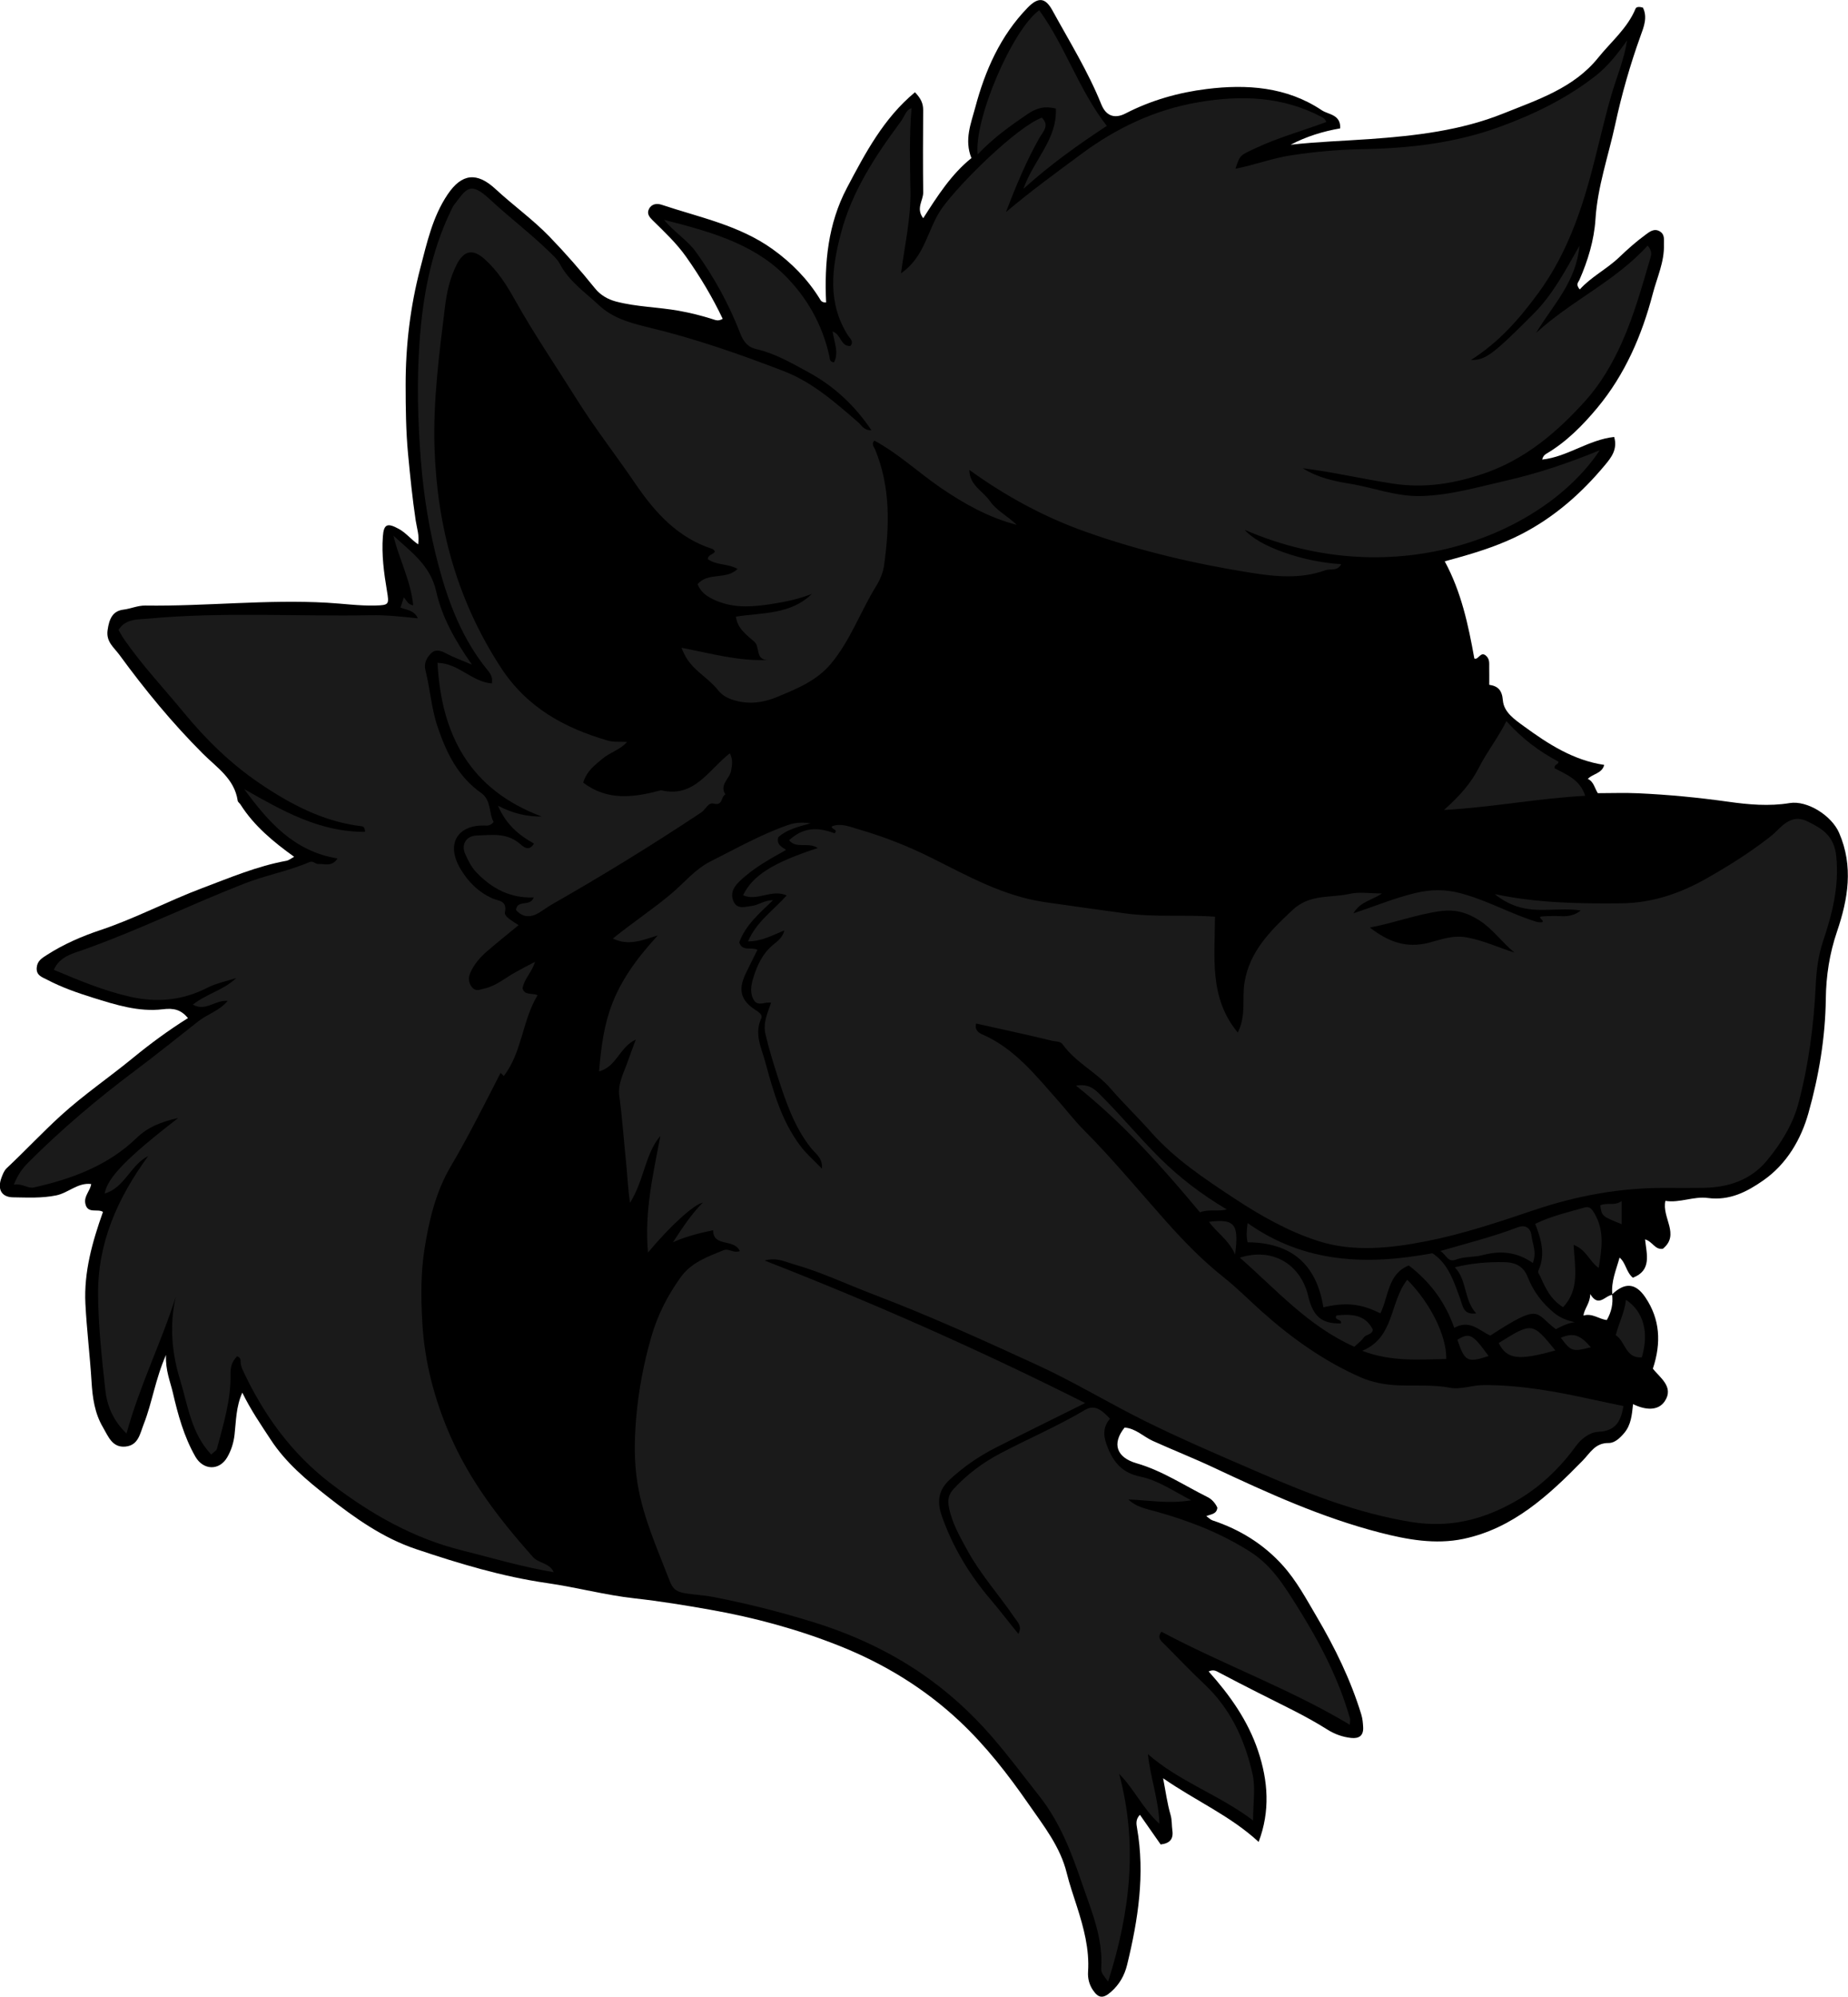 <?xml version="1.0" encoding="utf-8"?>
<!-- Generator: Adobe Illustrator 24.1.2, SVG Export Plug-In . SVG Version: 6.00 Build 0)  -->
<svg version="1.1" id="Layer_1" xmlns="http://www.w3.org/2000/svg" xmlns:xlink="http://www.w3.org/1999/xlink" x="0px" y="0px"
	 viewBox="0 0 571.19 617.01" style="enable-background:new 0 0 571.19 617.01;" xml:space="preserve">
<style type="text/css">
	.st0{fill:#1A1A1A;}
</style>
<g>
	<path d="M498.27,399.99c3.92-3.73,7.23-3.62,10.3,0.94c4.51,6.69,4.97,13.98,2.31,22.01c2.07,2.72,6.66,5.62,3.66,10.09
		c-2.07,3.08-6.09,2.7-9.79,0.87c-0.34,3.34-0.61,6.39-2.7,8.9c-1.33,1.59-2.98,3.14-4.84,3.12c-4.2-0.04-5.66,3.02-8.07,5.49
		c-10.49,10.71-21.52,20.93-36.84,24.14c-8.67,1.82-17.4,0.22-25.84-1.96c-17.89-4.62-34.65-12.23-51.32-20.07
		c-6.19-2.91-12.57-5.42-18.81-8.24c-2.94-1.33-5.31-3.89-8.74-4.13c-4,4.98-2.48,9.25,3.69,11.03c7.9,2.27,14.75,6.87,22.03,10.49
		c1.22,0.61,2.35,1.84,2.95,3.23c-0.18,2.03-1.94,1.99-3.4,2.61c0.7,0.5,1.25,1.1,1.92,1.33c8.42,2.79,15.75,7.3,21.7,13.91
		c4.3,4.77,7.32,10.47,10.53,15.91c5.61,9.53,10.49,19.5,13.75,30.17c0.4,1.32,0.49,2.56,0.57,3.87c0.16,2.67-1.29,3.62-3.71,3.36
		c-2.62-0.28-5.11-1.17-7.32-2.57c-6.86-4.35-14.23-7.73-21.44-11.41c-4.04-2.06-8.08-4.11-12.08-6.24c-0.91-0.49-1.71-1-3.21-0.33
		c6.57,7.33,12.15,15.19,15.28,24.54c3.13,9.34,3.77,18.63,0.18,28.14c-8.8-8.12-19.42-12.66-29.53-19.67
		c0.83,4.29,1.29,7.85,2.29,11.26c0.49,1.67,0.34,3.27,0.57,4.89c0.37,2.64-0.79,3.98-3.62,4.31c-2.03-2.91-4.13-5.92-6.41-9.17
		c-1.35,1.4-1.11,2.81-0.91,3.97c2.54,14.4,0.36,28.44-3.05,42.4c-0.8,3.27-2.39,6.08-4.95,8.33c-2.42,2.14-3.89,2.07-5.64-0.56
		c-1.1-1.66-1.61-3.53-1.48-5.62c0.46-7-1.35-13.64-3.45-20.22c-1.08-3.41-2.28-6.79-3.13-10.26c-1.99-8.16-7.14-14.63-11.74-21.26
		c-6.36-9.18-13.24-18.06-21.44-25.74c-10.86-10.17-23.36-17.78-37.2-23.28c-12.91-5.13-26.3-8.74-39.88-11.14
		c-7.69-1.36-15.48-2.63-23.31-3.5c-9.05-1-17.94-3.41-26.98-4.71c-13.95-2.01-27.33-6.05-40.61-10.52
		c-10.21-3.43-18.88-9.6-27.25-16.17c-6.56-5.15-12.97-10.51-17.61-17.6c-3.03-4.63-6.18-9.18-8.81-14.57
		c-1.98,4.42-1.91,8.81-2.4,13c-0.3,2.57-1.03,4.82-2.23,6.92c-2.42,4.25-7.43,4.14-9.89-0.17c-3.51-6.15-5.37-12.93-6.95-19.76
		c-0.81-3.48-2.31-6.82-2.12-11.64c-3.34,7.6-4.27,14.73-6.86,21.32c-1.18,3.01-1.67,6.64-5.72,7c-4.06,0.36-5.27-3.18-6.89-5.94
		c-2.57-4.35-3.24-9.15-3.54-14.11c-0.49-8.04-1.49-16.06-1.9-24.1c-0.49-9.82,2.14-19.12,5.43-28.37
		c-1.61-1.12-4.82,0.76-5.46-2.63c-0.44-2.33,1.53-3.87,1.82-5.99c-4.16-0.51-7.03,2.75-10.84,3.52c-4.5,0.91-8.9,0.65-13.31,0.59
		c-3.61-0.05-4.88-2.53-3.6-6.01c0.39-1.06,0.84-2.25,1.63-2.99c5.68-5.33,10.99-11.02,16.76-16.28
		c7.08-6.45,14.95-11.79,22.31-17.83c5.39-4.42,11.03-8.56,16.97-12.28c-2.17-2.58-4.33-3.15-7.83-2.72
		c-7.37,0.89-14.53-1.38-21.6-3.59c-4.85-1.52-9.59-3.17-14.08-5.53c-1.57-0.82-3.47-1.32-3.24-3.79c0.2-2.13,1.67-2.93,3.25-3.95
		c5.12-3.28,10.71-5.7,16.36-7.59c10.86-3.62,20.93-9.01,31.61-13.02c8.53-3.21,16.93-6.78,25.96-8.42
		c0.77-0.14,1.45-0.74,2.38-1.23c-6.38-4.59-12.35-9.49-16.58-16.15c-0.26-0.42-0.81-0.76-0.87-1.19c-1-6.79-6.43-10.2-10.78-14.55
		c-9.43-9.42-17.88-19.71-25.75-30.48c-1.74-2.38-4.18-4.03-3.68-7.66c0.49-3.52,1.56-5.93,4.9-6.35c2.3-0.29,4.42-1.29,6.75-1.26
		c18.77,0.26,37.52-1.94,56.28-0.87c4.93,0.28,9.85,0.99,14.81,0.86c4.29-0.11,4.31-0.33,3.6-4.56c-0.93-5.53-1.67-11.1-1.26-16.75
		c0.28-3.9,1.41-4.3,4.96-2.35c2.22,1.22,3.71,3.22,5.95,4.76c0.44-2.69-0.4-4.98-0.76-7.37c-1.02-6.81-1.71-13.68-2.36-20.54
		c-0.67-7.13-0.74-14.21-0.75-21.32c-0.01-12.23,1.43-24.27,4.54-36.15c2.07-7.89,3.78-15.83,8.43-22.74
		c4.4-6.54,9.08-6.99,14.82-1.67c5.44,5.04,11.51,9.36,16.68,14.71c4.93,5.1,9.58,10.42,14.04,15.95c1.64,2.03,3.86,3.39,6.51,4.09
		c6.36,1.67,12.94,1.7,19.38,2.85c3.55,0.64,7.01,1.49,10.42,2.58c0.99,0.31,1.81,0.72,3.18-0.08c-3.18-6.7-6.98-13.04-11.27-19.12
		c-2.98-4.23-6.72-7.74-10.38-11.33c-1-0.98-1.87-2.03-1.15-3.47c0.82-1.65,2.48-1.81,3.91-1.34c11.71,3.91,24.03,6.34,34.33,13.74
		c5.8,4.17,10.76,9.18,14.54,15.3c0.34,0.56,0.59,1.19,1.98,1.16c-0.55-12.27,0.55-24.26,6.46-35.45
		c5.69-10.78,11.33-21.48,21.01-29.51c1.95,2.04,2.54,3.59,2.53,5.51c-0.06,8.5-0.08,17,0.01,25.49c0.02,2.49-2.34,4.87,0.01,7.93
		c4.41-6.9,8.71-13.62,14.9-18.59c-2.28-5.63-0.13-10.7,1.17-15.6c3.04-11.45,7.76-22.18,16.19-30.86c3.31-3.41,5.49-3.16,7.69,0.86
		c5.24,9.56,11,18.83,15.09,28.99c1.4,3.49,4.01,4.62,7.49,2.82c7.92-4.09,16.43-6.48,25.07-7.55c12.38-1.54,24.75-0.7,35.6,6.57
		c2.04,1.36,5.89,1.27,5.68,5.59c-5.33,0.93-10.49,2.51-15.32,5.06c8.19-0.93,16.38-1.18,24.54-1.76c13.99-1,28.05-2.61,41.21-7.9
		c10.59-4.25,21.79-7.86,29.32-17.24c3.96-4.93,9.02-9.06,11.53-15.13c0.31-0.75,1.46-0.57,2.29-0.34c1.49,2.99,0.25,6.02-0.69,8.61
		c-3.27,9.05-5.89,18.27-7.91,27.64c-2.1,9.69-5.43,19.08-6.07,29.15c-0.41,6.44-2.34,12.79-4.98,18.8
		c-0.3,0.69-1.24,1.26,0.13,2.89c3.56-3.95,8.36-6.28,12.2-9.96c2.56-2.45,5.23-4.83,8.09-6.92c1.16-0.85,2.67-2.17,4.49-1.04
		c1.59,0.99,1.18,2.6,1.23,4.05c0.17,5.36-2.15,10.21-3.45,15.22c-3.35,12.83-8.6,24.97-17.15,35.24
		c-4.51,5.42-9.56,10.54-15.78,14.2c-0.61,0.36-1.02,0.83-1.25,1.78c7.84-0.85,14.28-6.13,22.25-6.99c1.14,3.88-0.99,6.47-2.86,8.71
		c-7.28,8.75-15.74,16.17-25.95,21.4c-5.96,3.05-12.29,5.16-18.72,6.98c-1.56,0.44-3.13,0.87-4.84,1.34
		c5.09,9.39,7.28,19.56,9.15,30.02c1.23,0.62,1.89-2.33,3.58-0.87c1.23,1.07,1,2.36,1.02,3.66c0.03,1.66,0.01,3.32,0.01,5.35
		c2.7,0.4,3.95,1.65,4.21,4.79c0.3,3.67,3.56,5.88,6.54,8.05c7.54,5.51,15.27,10.49,24.78,11.91c-0.65,2.69-3.54,2.7-5.06,4.33
		c1.83,0.83,2.07,2.81,3.09,4.41c4.19,0,8.35-0.16,12.5,0.03c9.35,0.43,18.63,1.32,27.93,2.63c6.1,0.86,12.55,1.44,18.84,0.4
		c5.51-0.91,13.01,3.91,15.3,9.18c4.51,10.36,2.76,20.54-0.65,30.55c-2.31,6.78-3.36,13.67-3.45,20.71
		c-0.15,12.05-2.15,23.91-5.37,35.35c-2.26,8.04-6.65,15.7-13.91,20.78c-5.08,3.56-10.46,6.36-17.21,5.46
		c-4.38-0.58-8.7,1.61-13.09,0.89c-1.19,5.19,4.63,10.39-0.8,14.82c-2.48,0.33-3.14-2.24-5.49-2.92c0.5,4.63,2.12,9.61-3.77,11.85
		c-2.1-1.74-2.14-4.59-4.11-6.22c-1.04,3.81-2.69,7.45-2.23,11.51c-2.25,0.18-4.24,4.07-6.83-0.24c-0.04,2.86-1.8,4.4-2.11,6.65
		c2.76-0.84,4.81,1.12,7.23,1.38C498.07,405.44,498.66,402.81,498.27,399.99z"/>
	<path class="st0" d="M301.71,316.29c-0.58,1.97,0.87,2.91,1.81,3.32c10.07,4.35,16.55,12.68,23.54,20.54
		c2.63,2.96,5.03,6.13,7.82,8.93c8.98,9.01,17.06,18.82,25.51,28.31c5.48,6.15,11.27,12.12,17.83,17.32
		c4.11,3.26,7.86,7.06,11.8,10.58c9.21,8.23,19.19,15.33,30.51,20.32c3.68,1.62,7.79,2.35,11.93,2.5
		c5.27,0.19,10.51-0.26,15.83,0.75c3.19,0.61,6.75-0.83,10.25-0.84c11.41-0.05,22.51,2,33.58,4.44c3.18,0.7,6.38,1.35,9.67,2.04
		c-0.76,4.33-2.12,7.74-7.81,7.96c-2.51,0.1-5.18,2.05-6.9,4.42c-5.2,7.15-11.5,13.07-19.26,17.38c-9.82,5.45-19.94,7.93-31.46,6.09
		c-16.63-2.67-31.99-8.75-47.25-15.34c-11.82-5.11-23.68-10.17-35.21-15.88c-11.12-5.5-21.75-11.99-33.04-17.19
		c-16.87-7.76-33.77-15.43-51.16-22.04c-8.05-3.06-15.86-6.81-24.18-9.16c-2.72-0.77-5.43-2.27-9.18-1.21
		c33.95,13.26,66.65,27.75,99.07,44.04c-9.57,4.77-18.68,9.23-27.72,13.83c-5.13,2.61-9.8,5.83-14.09,9.78
		c-3.64,3.36-4,6.93-2.55,11.13c3.35,9.69,8.59,18.33,15.22,26.08c2.87,3.35,5.5,6.9,8.5,10.5c1.29-2.37-0.35-3.75-1.32-5.17
		c-4.69-6.88-10.31-13.11-14.34-20.44c-2.35-4.28-4.82-8.5-5.8-13.42c-0.45-2.25-0.21-3.96,1.42-5.72
		c4.18-4.54,9.03-8.15,14.45-11.01c8.68-4.58,17.73-8.41,26.19-13.44c3.22-1.92,5.52,0.45,7.72,2.72c-2.54,2.96-1.95,5.92-0.62,9.14
		c1.92,4.65,4.65,7.66,10,8.76c5.4,1.11,10.11,4.39,15.72,7.31c-6.94,1.17-13.17-0.03-19.43-0.26c2.41,2.34,5.47,2.88,8.36,3.68
		c10.4,2.89,20.33,6.73,29.49,12.61c6.52,4.18,10.38,10.5,14.28,16.69c6.86,10.9,12.86,22.3,16.4,34.81
		c0.08,0.3-0.02,0.66-0.09,1.83c-18.76-11.25-39.08-18.52-58.2-28.74c-1.61,1.96,0.12,3.07,1.32,4.28c4,4.02,7.9,8.13,12.03,12.01
		c8.06,7.58,12.42,17.2,14.79,27.67c0.97,4.27,0.16,8.94,0.16,14.35c-10.58-8.01-22.83-11.98-32.5-20.5
		c0.74,7.29,3.33,14.04,3.55,21.53c-5.1-4.62-7.78-10.76-12.44-15.42c5.8,21.57,3.5,42.52-3.41,64.2c-1.36-1.86-2.22-2.68-2.13-4.03
		c0.65-9.46-3.09-17.95-6.03-26.59c-3.2-9.42-6.8-18.72-13.03-26.62c-4.86-6.18-9.56-12.49-14.73-18.45
		c-6.44-7.43-13.64-13.95-21.69-19.47c-10.41-7.14-21.83-12.34-33.87-16.04c-10.11-3.11-20.36-5.7-30.76-7.7
		c-2.9-0.56-5.84-0.63-8.75-1.16c-2.81-0.51-3.67-1.53-4.62-4.01c-3.73-9.72-8.05-19.17-9.8-29.61c-1.15-6.82-1.02-13.62-0.47-20.31
		c0.71-8.57,2.33-17.11,4.75-25.45c1.93-6.67,5.06-12.74,9.09-18.32c3.23-4.46,8.25-6.27,13.15-8.25c1.71-0.69,3.02,1.02,5.07,0.25
		c-1.86-3.99-8.23-1.09-8.27-6.44c-4.47,0.95-8.48,1.96-12.4,3.72c2.82-4.28,5.54-8.56,9.23-12.26
		c-2.84,0.63-10.05,7.17-16.95,15.43c-1.18-12.65,1.63-24.27,3.81-36.02c-4.77,5.64-4.89,13.45-9.36,20.65
		c-0.69-4.55-0.78-8.1-1.13-11.45c-0.75-7.18-1.23-14.4-2.19-21.57c-0.53-3.91,1.49-7.3,2.68-10.84c0.71-2.1,1.53-4.16,2.42-6.58
		c-5.02,2.33-6.02,8.49-11.36,9.84c1.36-15.97,3.55-26.13,18.15-42.01c-4.66,1.41-8.93,3.36-13.88,0.96
		c6.11-4.96,12.37-9.06,18.08-13.87c4-3.37,7.26-7.53,12.17-10c7.87-3.96,15.53-8.3,23.91-11.22c1.98-0.69,3.78-0.9,6.99-0.53
		c-4.32,1.16-7.57,2.09-10.01,4.28c-0.63,2.28,1.02,3,2.4,3.95c-5.19,2.93-10.36,5.72-14.63,9.94c-1.94,1.92-2.63,3.95-1.5,6.2
		c1.14,2.27,3.6,1.41,5.44,1.19c2.18-0.26,4.11-1.85,6.64-1.78c-4.12,4.01-8.43,7.57-10.43,13.02c0.93,2.93,3.73,1.32,5.63,2.3
		c-1.24,2.5-2.51,4.98-3.7,7.5c-2.32,4.93-1.45,8.15,3.09,11.09c1.04,0.68,2.31,1.51,1.78,2.63c-2.23,4.73,0.06,9.07,1.21,13.32
		c2.47,9.09,5.01,18.21,10.82,25.98c1.92,2.57,4.29,4.56,6.71,7.1c0.36-3.21-1.91-4.56-3.35-6.36c-5.18-6.52-7.77-14.25-10.29-22.02
		c-1.41-4.33-2.73-8.68-3.78-13.12c-0.82-3.46,0.56-6.42,1.72-9.75c-1.76-0.42-4,1.22-5.25-0.73c-1.34-2.09-0.98-4.54-0.32-6.73
		c1.18-3.94,2.84-7.64,6.15-10.42c1.32-1.11,2.96-2.15,3.53-4.49c-3.68,1.51-6.98,3.38-11.23,3.4c2.61-6.1,7.79-9.53,11.94-14.21
		c-4.68-2.05-9.12,1.91-13.47-0.05c2.91-6.05,9.19-10.07,23.09-14.59c-2.97-1.99-6.73,0.37-8.86-2.43c4.1-3.68,8.17-4.32,14.05-2.13
		c1.28-1.27-1.31-1.21-0.79-2.17c2.92-1.05,5.67,0.22,8.24,0.96c7.76,2.23,15.24,5.18,22.53,8.82c11.19,5.59,22.27,11.81,34.9,13.65
		c8.26,1.2,16.53,2.34,24.8,3.48c9.42,1.29,18.85,0.35,27.9,1.04c-0.03,12.47-1.9,25.02,7.04,35.8c2.69-5.34,1.25-10.57,2.09-15.54
		c1.62-9.63,7.98-15.88,14.8-22.3c5.42-5.09,11.75-3.67,17.68-5.02c2.98-0.68,6.25-0.12,10-0.12c-3.13,2.15-6.72,2.47-8.82,6.14
		c6.75-2.25,12.85-4.78,19.28-6.31c4.6-1.09,8.98-1.15,13.56,0.03c8.1,2.07,15.38,6.25,23.3,8.76c0.65,0.21,1.24,0.34,1.97,0.29
		c1.59-0.33-1.83-1.67,0.26-1.82c1.99-0.14,4-0.16,5.99-0.07c2.2,0.11,4.16-0.36,5.92-1.76c-6.57-1.04-13.29,0.9-19.76-1.27
		c-2.49-0.83-4.73-2.09-6.86-3.8c12.96,2.76,26.05,2.99,39.18,2.85c9.45-0.1,18.02-3.01,26.07-7.55
		c6.67-3.77,13.18-7.84,19.26-12.53c0.91-0.7,1.81-1.44,2.62-2.26c2.66-2.66,5.35-4.99,9.51-2.99c4.65,2.25,8.32,4.54,8.94,10.84
		c0.92,9.28-1.23,17.68-4.09,26.21c-1.45,4.33-2.04,8.85-2.26,13.51c-0.58,12.27-2.16,24.48-5.29,36.37
		c-1.75,6.68-5.43,12.64-9.81,17.92c-4.97,5.99-11.88,8.28-19.54,8.41c-4,0.06-8,0.02-12,0.01c-13.87-0.03-27.27,2.43-40.44,6.87
		c-10.92,3.68-21.94,7.39-33.21,9.6c-10.95,2.14-22.43,3.46-33.36-0.01c-9.3-2.96-17.81-7.79-26.08-13.23
		c-9.24-6.09-18.39-12.17-25.73-20.47c-4.06-4.6-8.49-8.84-12.49-13.46c-4.43-5.11-10.8-8.04-14.77-13.6
		c-0.77-1.08-2.15-0.88-3.17-1.13C317.5,319.74,309.61,318.06,301.71,316.29z M468.09,294.36c-3.83-3.14-6.65-7.24-10.81-9.92
		c-3.85-2.47-7.51-3.53-12.34-2.85c-7.22,1.03-13.97,3.61-21.54,5.04c5.67,4.38,11.2,6.51,18.29,4.68c3.7-0.95,7.32-2.44,11.8-1.61
		C458.67,290.67,463.18,292.83,468.09,294.36z"/>
	<path class="st0" d="M257.79,111.99c1.56-3.12,0.04-6.22-0.45-9.56c2.64,0.85,2.45,4.68,5.48,4.48c1.23-1.32-0.15-2.38-0.61-3.08
		c-6.58-10.18-5.12-20.96-2.3-31.71c3.36-12.86,10.53-23.79,18.34-34.32c0.6-0.81,1.04-1.66,1.51-2.51
		c0.41-0.73,0.82-1.46,1.98-1.87c-0.72,8.74-0.48,17.17-0.33,25.59c0.14,8.41-1.75,16.61-2.92,25.43
		c7.59-5.19,8.16-13.79,12.64-20.07c5.69-7.98,23.28-25.18,30.88-28c2.56,2.44,0.25,4.46-0.8,6.33c-3.91,6.96-7,14.26-10.28,22.83
		c8.07-6.78,15.65-12.27,23.16-17.84c10.94-8.13,22.82-13.79,36.28-16.09c13.2-2.26,26.06-1.86,38.21,4.59
		c0.61,0.32,1.11,0.72,1.35,1.52c-7.4,2.75-15.04,4.83-22.21,8.25c-4.32,2.06-4.45,1.79-5.85,6.18c5.82-1.14,11.25-3.21,16.99-4.11
		c7.51-1.17,15-1.81,22.6-1.95c14.29-0.26,28.38-1.9,41.97-6.84c10.67-3.88,20.83-8.84,29.71-15.78c3.69-2.88,6.93-6.91,9.78-11.01
		c-0.91,5.94-3.28,11.43-4.92,17.09c-2.58,8.92-4.46,18.01-6.97,26.91c-3.41,12.08-7.99,23.79-15.55,34.09
		c-5.74,7.82-11.99,15.1-20.82,20.69c4.4,0.16,6.85-1.71,19.46-14.39c5.83-5.86,9.64-13.13,14.06-20.88
		c-0.99,11.23-8.36,18.47-13.41,26.94c10.9-10.02,24.57-16.01,34.5-27.03c1.4,1.69,1.15,2.79,0.85,3.83
		c-2.62,8.89-5.09,17.85-8.89,26.3c-2.87,6.4-6.45,12.54-11.15,17.78c-8.75,9.74-18.6,18.13-31.27,22.49
		c-9.23,3.18-18.45,4.7-28.43,3.16c-9.27-1.43-18.41-3.57-27.73-4.74c4.47,2.83,9.56,3.99,14.61,4.8c7.35,1.19,14.32,4.02,22.05,3.8
		c8.99-0.26,17.43-2.77,26-4.71c9.77-2.22,19.28-5.39,29.16-9.45c-16.97,25.62-62.84,44.87-109.76,24.6
		c4.3,5.08,17.99,9.95,29.83,10.6c-1.11,2.27-3.32,1.32-4.96,1.91c-7.57,2.72-15.29,1.97-22.87,0.77
		c-17.38-2.76-34.45-6.75-51.12-12.67c-12.91-4.58-24.69-10.98-35.97-19.12c0,4.74,4.26,6.56,6.34,9.62
		c1.99,2.91,5.62,4.71,8.3,7.35c-8.64-2.24-16.33-6.54-23.52-11.47c-6.91-4.73-13.06-10.56-20.5-14.57
		c-1.01,1.11-0.02,2.1,0.23,2.71c4.82,11.67,4.48,23.72,2.78,35.85c-0.31,2.2-1.24,4.46-2.42,6.36
		c-4.89,7.91-7.99,16.87-14.04,24.08c-4.36,5.2-10.37,7.64-16.48,10.18c-4.87,2.03-9.45,2.45-14.29,0.77
		c-1.57-0.55-3.01-1.47-4.1-2.85c-2.74-3.47-6.83-5.59-9.36-9.32c-0.76-1.12-1.32-2.24-1.93-3.75c8.94,1.68,17.61,4.22,26.85,3.75
		c-4.15,0.12-2.46-3.94-4.3-5.59c-2.37-2.13-5.26-4.07-5.72-7.79c8.26-1.28,16.92-0.6,23.49-7.04c-4.14,1.66-8.48,2.53-12.81,3.19
		c-5.21,0.79-10.56,1.23-15.66-0.65c-2.82-1.04-5.62-2.39-6.87-5.53c3.27-3.83,8.79-1.21,12.37-4.7c-2.94-1.7-6.54-1.08-9.19-3.04
		c0.03-1.43,1.69-1.35,2.18-2.36c-0.24-0.28-0.42-0.68-0.69-0.76c-10.75-3.43-17.78-11.21-23.89-20.18
		c-5.97-8.76-12.53-17.15-18.15-26.12c-6.4-10.22-13.22-20.19-19.11-30.73c-2.56-4.58-5.37-9.02-9.38-12.59
		c-3.59-3.19-6.3-2.7-8.55,1.63c-2.13,4.12-3.13,8.71-3.66,13.1c-1.78,14.55-3.73,29.11-3.23,43.87
		c0.83,24.38,7.03,46.93,20.46,67.59c8.07,12.42,19.66,18.74,33.18,22.65c1.71,0.49,3.62,0.26,5.87,0.39
		c-2.22,2.49-5.28,3.23-7.56,5.15c-2.43,2.05-4.87,3.77-6,7.42c7.54,5.76,15.75,4.59,24.08,2.36c10.23,2.49,14.73-6.36,21.24-11.43
		c1.07,2.14,0.65,3.67,0.41,5.3c-0.37,2.55-3.75,4.37-1.78,7.44c-1.43,0.59-0.71,3.58-3.54,2.83c-1.83-0.49-2.55,1.81-3.89,2.7
		c-15.08,10.02-30.49,19.5-46.22,28.46c-1.28,0.73-2.46,1.63-3.7,2.41c-2.65,1.67-5.15,1.77-7.37-0.68
		c0.35-3.41,4.46-0.88,5.47-3.91c-7.2,0.3-12.83-2.68-17.65-7.67c-1.67-1.73-2.65-3.78-3.56-5.83c-1.25-2.85,0.36-5.51,3.5-5.62
		c4.53-0.15,9.21-0.96,13.25,2.39c1.07,0.89,2.92,2.84,4.54,0.09c-4.56-2.55-8.52-5.71-11.12-11.69c4.74,2.43,8.91,3.38,13.54,3.34
		c-22.14-8.25-31.07-25.15-32.23-47.5c6.49,0.11,10.59,5.88,16.8,6.37c0.39-2.04-0.61-3.24-1.46-4.28
		c-7.68-9.45-11.95-20.6-15.01-32.08c-2.82-10.55-4.58-21.33-5.46-32.36c-0.98-12.31-1.29-24.64-0.43-36.8
		c0.98-13.91,3.51-27.83,9.74-40.66c0.29-0.59,0.56-1.2,0.95-1.72c3.74-4.89,4.84-7.48,11.02-1.73c5.91,5.5,12.37,10.39,18.19,16.02
		c1.28,1.23,2.73,2.55,3.45,3.91c2.86,5.45,7.81,8.8,12.08,12.8c4.18,3.92,9.63,5.5,15.01,6.78c14.45,3.45,28.44,8.31,42.24,13.65
		c8.8,3.41,15.87,9.69,22.94,15.8c1.04,0.9,1.66,2.49,4.05,2.42c-5.26-7.83-11.69-13.7-19.57-17.98
		c-5.16-2.81-10.28-5.79-16.09-7.11c-2.69-0.61-3.98-2.5-4.87-4.81c-3.48-9-8.11-17.44-13.72-25.21c-2.65-3.68-6.88-6.21-9.84-9.91
		c13.52,3.49,26.91,7.01,36.97,16.82c7.07,6.9,11.98,15.48,14.13,25.35C256.53,110.86,256.33,111.78,257.79,111.99z"/>
	<path class="st0" d="M171.15,485.84c-9.96-1.66-19.14-4.44-28.42-6.75c-15-3.74-28.06-11.21-40.23-20.46
		c-12.31-9.35-21.09-21.45-27.53-35.39c-0.36-0.79-0.56-1.53-0.59-2.36c-0.03-0.63,0.04-1.33-1.09-1.76
		c-1.49,1.51-2.09,3.08-2.04,5.61c0.15,7.9-2.22,15.45-4.21,23.02c-0.14,0.52-0.89,0.89-1.77,1.72c-6.24-6.65-7.22-15.33-9.65-23.21
		c-2.52-8.18-3.27-16.74-1.32-25.45c-4.45,14.09-11.07,27.18-15.2,42.18c-4.36-4.24-6.05-8.84-6.56-13.54
		c-1.05-9.66-2.12-19.31-2.23-29.08c-0.19-16.39,6.07-30.18,15.49-43.12c-5.46,2.71-7.29,9.84-13.45,11.56
		c0.89-4.89,6.61-10.85,22.72-23.33c-5.41,1.24-9.39,2.83-12.86,6.18c-8.85,8.56-19.99,12.65-31.74,15.29
		c-1.92,0.43-3.66-1.38-6.2-0.84c1.14-2.92,2.58-4.97,4.39-6.79c10.37-10.39,21.53-19.81,33.29-28.62
		c6.54-4.9,12.93-10.05,19.37-15.12c2.8-2.21,6.44-3.18,9.05-6.28c-3.81-0.39-6.77,3.4-10.76,1.15c4.22-3.36,9.55-4.47,13.39-8.22
		c-2.98,0.98-6.15,1.6-8.91,3.01c-7.66,3.92-15.55,4.66-23.86,2.78c-8.14-1.84-15.77-5.04-23.59-8.32c1.79-4.19,6.02-5.09,9.36-6.28
		c16.9-6.02,33-13.94,49.68-20.44c6.54-2.55,13.48-3.79,19.92-6.56c1.23-0.53,1.82,0.61,2.71,0.56c1.95-0.11,4.28,1.02,6.01-1.7
		c-13.51-2.19-21.46-11.38-28.85-21.43c11.7,6.63,23.31,13.33,37.36,13.2c-0.01-0.95-0.34-1.64-0.96-1.71
		C100,253.96,89.79,248.54,80.15,242c-8.91-6.05-16.53-13.52-23.41-21.88c-6.15-7.47-12.81-14.53-18.34-22.51
		c-0.65-0.94-1.19-1.96-1.78-2.95c2.2-3.52,5.94-3.19,9.2-3.49c22.89-2.13,45.85-0.63,68.78-1.05c4.77-0.09,9.52,0.42,14.55,0.96
		c-1.15-2.61-3.52-2.54-5.36-3.33c0.33-1.03,0.66-2.05,1.02-3.14c0.86,0.83,1.11,2.17,2.9,2.44c-0.72-7.61-4.4-14.27-6.1-21.51
		c5.44,4.99,11.43,9.2,13.21,17.19c1.77,7.92,5.74,15.09,11.05,22.66c-3.29-1.4-5.66-2.23-7.84-3.4c-1.6-0.86-3.22-1.48-4.59-0.27
		c-1.48,1.31-2.49,3.24-1.96,5.33c1.49,5.83,1.83,11.86,3.8,17.64c2.75,8.05,6.28,15.31,13.47,20.38c3.15,2.22,2.3,6.25,3.82,8.94
		c-1.1,1.38-2.16,1.1-3.11,1.09c-7.76-0.09-11.82,5.46-7.16,13.36c2.38,4.03,5.56,7.23,9.98,9.2c1.64,0.73,4.59,0.57,3.78,4.27
		c-0.28,1.28,2.37,2.75,4.23,3.96c-3.4,2.81-6.74,5.45-9.95,8.26c-2.06,1.8-3.85,3.9-4.97,6.46c-0.68,1.56-0.59,3.08,0.5,4.44
		c1.19,1.48,2.42,0.75,3.96,0.4c3.66-0.83,6.36-3.32,9.49-5c1.83-0.98,3.65-2.02,6.04-3.23c-0.88,3.16-3.3,5.14-3.84,8.14
		c0.51,2.31,2.86,1.42,4.65,2.17c-4.77,7.83-4.75,17.57-10.45,24.98c-0.11-0.11-0.21-0.23-0.32-0.33c-0.23-0.21-0.46-0.42-0.68-0.63
		c-4.98,9.69-9.83,19.45-15.37,28.84c-4.63,7.85-6.69,16.48-8.12,25.45c-1.22,7.64-1.12,15.25-0.7,22.8
		c0.67,12.1,3.71,23.74,8.6,34.96c6.18,14.17,15.41,26.1,25.57,37.52C166.56,483.19,169.78,482.88,171.15,485.84z"/>
	<path class="st0" d="M409.04,403.99c-2.14-13.33-9.9-19.99-23.42-20.1c-0.42-1.81-0.32-3.53,0-5.93
		c17.62,12.44,36.86,13.07,57.11,9.32c4.93,3.2,6.63,8.73,8.61,14.1c0.78,2.13,0.92,5.08,4.94,4.48c-3.9-4.2-2.76-10.22-6.62-14.24
		c5.15-1.27,10.11-1.68,15.17-1.6c3.52,0.05,6.05,1.25,7.35,4.58c1.76,4.5,4.53,8.16,8.3,11.21c1.87,1.51,3.93,2.23,6.26,2.8
		c-2.18,0.25-4.03,1.19-5.85,2.14c-6.7-4.97-4.33-8.36-20.26,1.97c-3.4-1.5-6.26-5.06-11.14-2.4c-2.7-7.73-7.25-14.02-14.04-19.26
		c-6.58,2.6-6.21,9.63-8.8,14.8C420.63,402.8,415.86,402.39,409.04,403.99z"/>
	<path class="st0" d="M316.33,58.35c3.12-8.95,10.48-15.24,10.01-24.8c-3.45-0.89-6-0.16-8.66,1.65
		c-5.41,3.66-10.69,7.44-15.5,12.52c-1.16-10.97,10.79-38.66,19.03-44.55c8.08,11.13,12.22,24.59,20.88,35.74
		C333.38,44.63,324.75,50.75,316.33,58.35z"/>
	<path class="st0" d="M446.31,250.31c4.92-4.4,8.35-8.27,10.88-13.25c2.39-4.71,5.78-8.99,8.43-14.22
		c4.78,5.4,10.13,9.36,16.06,12.52c0.13,1.02-1.44,0.73-1.14,2.07c3.53,1.91,7.81,3.42,9.43,8.49
		C475.52,246.68,461.47,249.45,446.31,250.31z"/>
	<path class="st0" d="M474.5,378.19c5.05-2.44,10.24-3.62,15.34-5.06c1.49-0.42,2.19,0.49,2.97,1.82c3.17,5.35,2.3,10.91,1.32,16.87
		c-2.82-1.94-3.8-5.65-7.75-7.13c0.39,7.01,1.94,13.82-3.26,19.25c-3.74-2.3-5.45-5.83-7.03-9.47c-0.26-0.6-0.89-1.15-0.6-1.8
		C477.72,387.76,476.42,383.03,474.5,378.19z"/>
	<path class="st0" d="M434.96,395.47c7.15,7.2,12.19,17.3,12.06,24.49c-8.48,0.13-16.99,0.92-25.99-2.53
		C431.09,413.28,429.44,402.45,434.96,395.47z"/>
	<path class="st0" d="M418.59,416.18c-14.3-6.41-24.09-17.63-35.37-27.54c10.05-3.2,18.77,1.93,21.14,11.92
		c1.49,6.27,4.21,8.56,10.07,8.4c0.5-1.43-2.27-0.88-1.35-2.45c6.04-0.72,9.28,0.51,11.23,4.34c-0.13,1.66-2.03,1.39-2.79,2.47
		C420.78,414.38,419.66,415.17,418.59,416.18z"/>
	<path class="st0" d="M473.77,390.28c-4.96-3.44-9.99-3.9-15.57-2.41c-2.59,0.69-5.56,0.37-8.17,1.37c-2.56,0.99-2.87-1.4-4.85-2.66
		c8.4-2.42,16.31-4.41,23.92-7.32c1.96-0.75,3.93-0.23,4.27,2.64C473.68,384.47,475.05,386.93,473.77,390.28z"/>
	<path class="st0" d="M379.19,373.75c-3.08,0.74-5.63-0.2-8.3,0.89c-11.48-13.77-23.46-27.3-38.32-39.16c4-0.64,5.75,1.09,7.51,2.83
		c6.35,6.29,12.01,13.22,18.37,19.52C364.53,363.87,371.22,369,379.19,373.75z"/>
	<path class="st0" d="M463.21,415.03c10.38-6.47,10.38-6.47,17.54,2.29C469.28,420.5,465.83,420.11,463.21,415.03z"/>
	<path class="st0" d="M499.39,412.61c1.02-3.82,2.77-7.19,3.17-10.94c5.4,3.57,7.21,10.03,4.9,17.78
		C502.35,419.87,502.39,414.4,499.39,412.61z"/>
	<path class="st0" d="M460.1,419.05c-6.57,2.15-7.38,1.7-9.64-5.04C454.22,411.72,455.15,412.2,460.1,419.05z"/>
	<path class="st0" d="M381.75,387.63c-2.15-4.71-5.76-6.76-8.07-10.07C381.59,376.6,383.01,378.17,381.75,387.63z"/>
	<path class="st0" d="M501.22,371.16c0,2.84,0,4.98,0,7.14c-6.14-2.48-6.14-2.48-6.59-5.82
		C496.61,371.51,498.96,372.76,501.22,371.16z"/>
	<path class="st0" d="M482.42,413.39c3.95-1.63,5.91-0.94,9.3,2.95C486,417.77,485.62,417.66,482.42,413.39z"/>
</g>
</svg>
